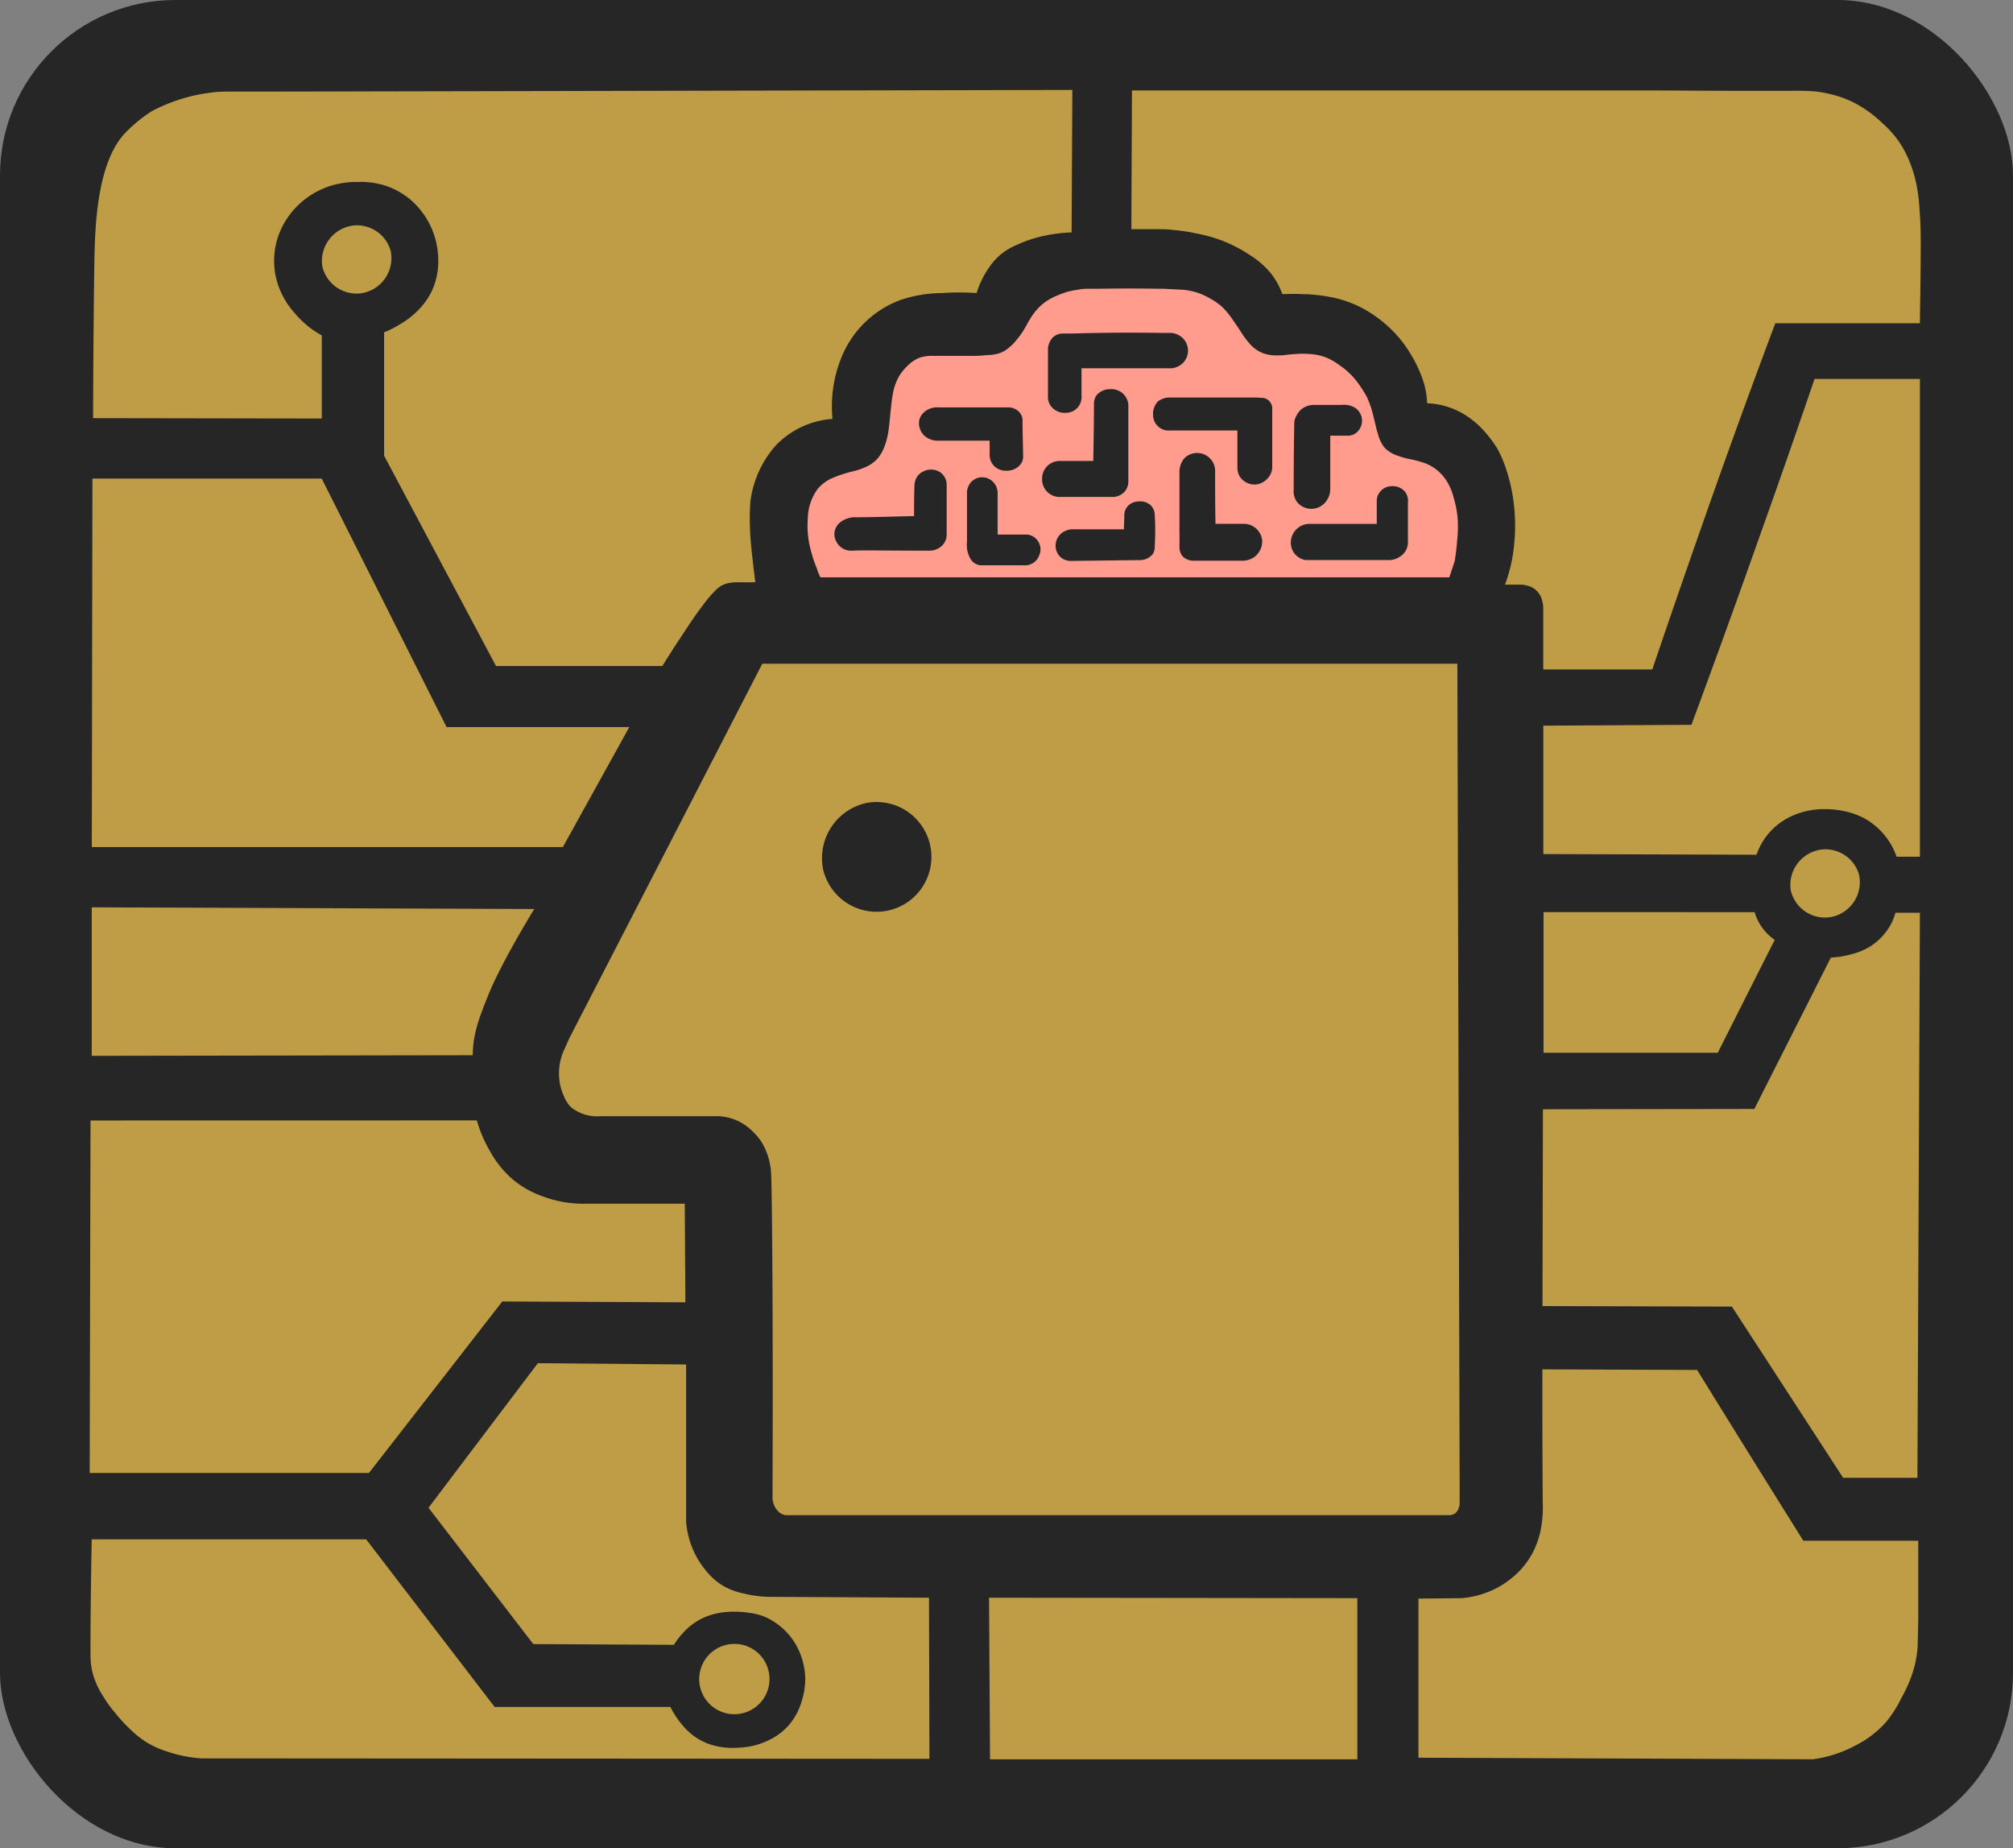 <svg id="Layer_1" data-name="Layer 1" xmlns="http://www.w3.org/2000/svg" viewBox="0 0 267.48 245.58"><rect x="0" y="0" width="267.48" height="245.58" fill="#808080" stroke="none"/><defs><style>.cls-1,.cls-4{fill:#262626;}.cls-2{fill:#be9d46;}.cls-3{fill:#fff;stroke:#000;}.cls-3,.cls-4{stroke-miterlimit:10;}.cls-4{stroke:#262626;}.cls-5{fill:#ff9c8e;}</style></defs><rect class="cls-1" width="267.48" height="245.58" rx="23.31"/><path class="cls-2" d="M415.84,360c-64.83.14-109.13.23-110.59.22-.07,0-.64,0-1.4,0s-1.63,0-2.57.15a22.34,22.34,0,0,0-2.47.45,22.7,22.7,0,0,0-5.28,2,19,19,0,0,0-3.64,3c-3.71,4.05-3.9,12.5-4,16.79-.13,9.78-.16,16.84-.17,21l30.39.05V392.62a12.66,12.66,0,0,1-3.63-3,10.69,10.69,0,0,1-2.48-4.79,10.17,10.17,0,0,1,.33-5.44,10.72,10.72,0,0,1,2.71-4.15,10.94,10.94,0,0,1,3.8-2.35,11.43,11.43,0,0,1,4-.66,10.63,10.63,0,0,1,3.9.55,10,10,0,0,1,3.2,1.84,10.64,10.64,0,0,1,3.64,7.85,9.31,9.31,0,0,1-.87,4.29,9.15,9.15,0,0,1-1.57,2.27,11.35,11.35,0,0,1-2.59,2.08,14.25,14.25,0,0,1-2.16,1.1q0,8.19,0,16.39l14.87,27.95,22.1,0c.61-1,1.16-1.85,1.63-2.59.67-1,1.17-1.78,1.55-2.34,1-1.53,1.45-2.12,1.59-2.32.39-.54.65-.88,1.17-1.55.15-.19.45-.57.88-1A4.8,4.8,0,0,1,369,426a3.55,3.55,0,0,1,1-.44,5.71,5.71,0,0,1,1.36-.14h2.35c-.06-.54-.16-1.32-.27-2.27-.15-1.27-.22-1.91-.29-2.68s-.14-1.65-.16-2.81a27.54,27.54,0,0,1,.08-3.05,13.79,13.79,0,0,1,3.38-7.39,11.56,11.56,0,0,1,7.52-3.51,17.17,17.17,0,0,1,1.15-8.07,13.49,13.49,0,0,1,7.91-7.74,17.63,17.63,0,0,1,5.55-.91,31.25,31.25,0,0,1,4.54,0,11.9,11.9,0,0,1,1.74-3.51,7.8,7.8,0,0,1,1.55-1.69,8.71,8.71,0,0,1,2.14-1.24,16.54,16.54,0,0,1,2.83-1,20.93,20.93,0,0,1,4.36-.62Z" transform="translate(-273.35 -348.05)"/><path class="cls-3" d="M335.14,440.18" transform="translate(-273.35 -348.05)"/><path class="cls-2" d="M423.68,378.5c.64,0,1.55,0,2.64,0,1.39,0,2.08,0,3,.11a24,24,0,0,1,3.05.47,19.73,19.73,0,0,1,3.52,1,19.18,19.18,0,0,1,3.64,1.93,11.15,11.15,0,0,1,2.69,2.36,9.75,9.75,0,0,1,1.52,2.76c.66,0,1.53-.07,2.56,0a21.17,21.17,0,0,1,3.84.39,15.53,15.53,0,0,1,3.59,1.15,16.41,16.41,0,0,1,2.65,1.59,16.94,16.94,0,0,1,2.84,2.63,17.19,17.19,0,0,1,1.83,2.64,16.94,16.94,0,0,1,1.19,2.51,10.91,10.91,0,0,1,.57,2,10,10,0,0,1,.17,1.59,10.25,10.25,0,0,1,3.68.83,10.89,10.89,0,0,1,2.51,1.54,12,12,0,0,1,1.69,1.67,14.26,14.26,0,0,1,1.45,2,14.47,14.47,0,0,1,1.1,2.51,23.21,23.21,0,0,1,1,4.12,25.11,25.11,0,0,1,.25,4.37,26.69,26.69,0,0,1-.33,3.35,20.57,20.57,0,0,1-1,3.71l2,0a3.88,3.88,0,0,1,1.09.17,2.58,2.58,0,0,1,.65.28,2.55,2.55,0,0,1,.59.5,2.69,2.69,0,0,1,.4.59,3.65,3.65,0,0,1,.18.47c0,.09.08.28.12.53a4,4,0,0,1,.05.56c0,.79,0,1.19,0,1.38,0,.69,0,3.1,0,6.79h14.49q3.87-11.41,8-23.1T509.25,391h19.21c0-1.31.11-6.1.11-10.82,0-.6,0-2.2-.16-4.29a23.06,23.06,0,0,0-.42-3.36,16.64,16.64,0,0,0-1.43-4.16,13.06,13.06,0,0,0-1.21-1.95,14.12,14.12,0,0,0-1.87-2,15.82,15.82,0,0,0-3.94-2.81,14.34,14.34,0,0,0-3.19-1.1,15.64,15.64,0,0,0-1.63-.29c-.59-.06-1-.08-1.82-.1s-1.09,0-3.31,0H509l-5.12,0-10.6-.05H479.46l-13.17,0-14.87,0c-11.26,0-17.53,0-19.18,0l-8.48,0Z" transform="translate(-273.35 -348.05)"/><path class="cls-2" d="M478.42,444.47v17.06l28.33.09a8.75,8.75,0,0,1,3.33-4.38,9.59,9.59,0,0,1,2.8-1.29,10.39,10.39,0,0,1,2.89-.39,12.19,12.19,0,0,1,2.78.3,9.64,9.64,0,0,1,2.56.94,9.35,9.35,0,0,1,3.33,3.16,9.26,9.26,0,0,1,.92,1.92l3.1,0V398.4l-14,0Q510.85,409,507,419.77q-4.41,12.47-8.9,24.59Z" transform="translate(-273.35 -348.05)"/><path class="cls-2" d="M478.45,469.24v18.69l23.15,0q3.78-7.5,7.57-15a6.71,6.71,0,0,1-2.67-3.68Z" transform="translate(-273.35 -348.05)"/><path class="cls-2" d="M478.37,495.44l-.06,26.15,25.17.07q7.39,11.37,14.78,22.75l9.87,0,.33-75.08-3.25,0a7.51,7.51,0,0,1-.57,1.46,8,8,0,0,1-2.59,2.89,8.65,8.65,0,0,1-2.7,1.16,11.86,11.86,0,0,1-2.72.44L506.46,495.4Z" transform="translate(-273.35 -348.05)"/><path class="cls-2" d="M478.3,530l20.56.08q7,11.34,14.11,22.69h15.27v10.6l-.08,3.47a15.52,15.52,0,0,1-.41,2.58,17.18,17.18,0,0,1-1.71,4.16,16.29,16.29,0,0,1-2,3.19,13.55,13.55,0,0,1-4.25,3.26,16.71,16.71,0,0,1-5.55,1.78l-52.41-.21q0-10.56,0-21.14l5.72-.06a12.15,12.15,0,0,0,4.18-1.1,11.93,11.93,0,0,0,3.72-2.72,11.38,11.38,0,0,0,1.61-2.31,11.75,11.75,0,0,0,1.16-3.84,16.1,16.1,0,0,0,.12-2.93Q478.28,538.75,478.3,530Z" transform="translate(-273.35 -348.05)"/><path class="cls-3" d="M404.83,560.51" transform="translate(-273.35 -348.05)"/><path class="cls-2" d="M404.9,581.81q-.06-10.74-.13-21.47l48.94.06,0,21.41Z" transform="translate(-273.35 -348.05)"/><polygon class="cls-2" points="12.28 63.59 12.2 112.55 74.79 112.55 83.62 96.61 59.34 96.61 42.75 63.59 12.28 63.59"/><path class="cls-2" d="M285.54,468.61v19.73l50.62-.08a15.59,15.59,0,0,1,.16-2,18.51,18.51,0,0,1,1-3.64c.78-2.16,1.51-3.74,1.57-3.88,1.91-4.08,4.7-8.68,5.45-9.91Z" transform="translate(-273.35 -348.05)"/><path class="cls-2" d="M285.38,496.93q-.06,23.41-.11,46.84h37.1q8.86-11.38,17.72-22.79l24.33.11-.08-13.1-13.15,0a15.32,15.32,0,0,1-5.78-1,12.64,12.64,0,0,1-3.93-2.23,13.48,13.48,0,0,1-3-3.71,17.78,17.78,0,0,1-1.77-4.13Z" transform="translate(-273.35 -348.05)"/><path class="cls-2" d="M285.54,552.58c-.15,7.74-.18,13.48-.16,15.47a9,9,0,0,0,.33,2.47,10.67,10.67,0,0,0,1.21,2.7,18.14,18.14,0,0,0,1.82,2.53,19.1,19.1,0,0,0,1.84,2,13.27,13.27,0,0,0,2.15,1.74,12.41,12.41,0,0,0,2.83,1.29,18,18,0,0,0,4.57.91l2.53,0,94.19.06-.06-21.41-20.7-.11a15.78,15.78,0,0,1-3.89-.44,9.35,9.35,0,0,1-2.85-1.08,8.7,8.7,0,0,1-2.27-2.06,11.25,11.25,0,0,1-1.69-2.81,11.5,11.5,0,0,1-.87-3.59v-20.9l-19.7-.17q-7.27,9.6-14.53,19.21l13.92,18.11,18.69.1a10.1,10.1,0,0,1,1.12-1.49,8.49,8.49,0,0,1,1.36-1.25,8.1,8.1,0,0,1,1.94-1.06,9.25,9.25,0,0,1,2-.5,12.69,12.69,0,0,1,2-.1,13.35,13.35,0,0,1,1.57.15,8,8,0,0,1,1.84.43,7.72,7.72,0,0,1,1.44.74,8.83,8.83,0,0,1,1.45,1.14A9.11,9.11,0,0,1,379,566.4a9.55,9.55,0,0,1,1.35,4.62,10.05,10.05,0,0,1-.53,3.25,8.46,8.46,0,0,1-1.65,3,8.2,8.2,0,0,1-2.67,2,9.81,9.81,0,0,1-4.18,1,9.26,9.26,0,0,1-4.08-.61,8.21,8.21,0,0,1-1.89-1.1,8.5,8.5,0,0,1-1.35-1.32,11.71,11.71,0,0,1-1.57-2.39l-23.36,0L322,552.58Z" transform="translate(-273.35 -348.05)"/><path class="cls-3" d="M293.14,570.19" transform="translate(-273.35 -348.05)"/><path class="cls-3" d="M435.45,568.8" transform="translate(-273.35 -348.05)"/><path class="cls-2" d="M374.64,436.24H467l.3,108.85s0,.42,0,1,0,1.21,0,1.72a1.74,1.74,0,0,1-.14.67,1.42,1.42,0,0,1-.46.65,1.29,1.29,0,0,1-.62.24l-1.17,0H377.65a2.07,2.07,0,0,1-.72-.35,2.61,2.61,0,0,1-.93-2c.09-23.24-.06-40.15-.18-42.87a9,9,0,0,0-1.33-4.45,9.23,9.23,0,0,0-1.3-1.48,6.84,6.84,0,0,0-1.82-1.24,6.73,6.73,0,0,0-2.84-.62H353.17a5.5,5.5,0,0,1-4-1.24,4.68,4.68,0,0,1-.9-1.44,7.13,7.13,0,0,1-.64-3,7.46,7.46,0,0,1,.57-2.89L349,486Q361.84,461.1,374.64,436.24Z" transform="translate(-273.35 -348.05)"/><path class="cls-4" d="M388.59,455.23a6.79,6.79,0,1,1-5.37,8.26A7,7,0,0,1,388.59,455.23Z" transform="translate(-273.35 -348.05)"/><path class="cls-3" d="M396.27,475.71" transform="translate(-273.35 -348.05)"/><path class="cls-2" d="M320.47,378a4.65,4.65,0,0,1,4.79,3.38,4.72,4.72,0,0,1-3.8,5.62,4.67,4.67,0,0,1-5.28-3.55A4.75,4.75,0,0,1,320.47,378Z" transform="translate(-273.35 -348.05)"/><path class="cls-5" d="M382.37,424.76h83.56c.24-.71.48-1.43.71-2.14.19-1.12.28-2.06.33-2.76a15.77,15.77,0,0,0,.06-3,13.34,13.34,0,0,0-.5-2.59,7.77,7.77,0,0,0-.82-2.09,6.06,6.06,0,0,0-1.32-1.59,5.74,5.74,0,0,0-1.71-1,14.11,14.11,0,0,0-1.82-.5,10.62,10.62,0,0,1-1.81-.5,4.17,4.17,0,0,1-1.74-1.07,5.07,5.07,0,0,1-.9-1.95c-.25-.74-.2-.8-.53-2.05a13.39,13.39,0,0,0-.86-2.62,10.82,10.82,0,0,0-.76-1.28,11,11,0,0,0-1.32-1.7,10.22,10.22,0,0,0-1.65-1.38,8.13,8.13,0,0,0-1.76-1,7.12,7.12,0,0,0-2-.44,12.34,12.34,0,0,0-2.18,0c-1.28.09-1.35.18-2.15.17a5.34,5.34,0,0,1-2-.28,4.47,4.47,0,0,1-1.54-1,10.91,10.91,0,0,1-1.46-1.91c-.67-1-.66-1-1.06-1.56a10.26,10.26,0,0,0-1.43-1.72,8.23,8.23,0,0,0-1.61-1.11,8.81,8.81,0,0,0-1.7-.77,9.49,9.49,0,0,0-1.74-.36l-1.48-.08-1.2-.06c-1,0-4.28-.08-8.79,0-.3,0-.7,0-1.17,0s-.83,0-1.35.11a13,13,0,0,0-1.44.28,11.21,11.21,0,0,0-1.24.44,8.28,8.28,0,0,0-1.78.95,6.89,6.89,0,0,0-1,.9,8,8,0,0,0-1,1.36c-.39.61-.33.62-.74,1.29a10.24,10.24,0,0,1-1.09,1.52,6.38,6.38,0,0,1-1,1,4.15,4.15,0,0,1-1.21.71,5.23,5.23,0,0,1-1.35.24c-.37,0-.85.08-1.65.11-.26,0-.75,0-1.69,0-1.22,0-1.48,0-2.4,0s-1.33,0-1.95,0a5.76,5.76,0,0,0-1.58.24,4.69,4.69,0,0,0-1.61,1.09,6.92,6.92,0,0,0-1.05,1.26,7.14,7.14,0,0,0-.93,2.65c-.09.41-.17,1.16-.32,2.64s-.17,1.77-.3,2.48a9.09,9.09,0,0,1-.59,2,5,5,0,0,1-.82,1.32,4.67,4.67,0,0,1-1.68,1.15,9.25,9.25,0,0,1-1.66.54,16.51,16.51,0,0,0-2.93,1,5.65,5.65,0,0,0-1.63,1.28,6.78,6.78,0,0,0-1.34,3.95,12.45,12.45,0,0,0,.52,4.67,15,15,0,0,0,.69,2C382,424,382.2,424.39,382.37,424.76Z" transform="translate(-273.35 -348.05)"/><path class="cls-1" d="M387.1,416.78c1.59,0,4.25-.07,7.71-.16,0-1.36,0-2.72.05-4.08a2.21,2.21,0,0,1,.49-1.33,2.25,2.25,0,0,1,1.72-.76,2,2,0,0,1,2.07,2c0,2.17,0,4.33,0,6.5a2.11,2.11,0,0,1-.25,1.12,2.14,2.14,0,0,1-.85.84,2.38,2.38,0,0,1-1.28.31c-5.3,0-9.14-.08-10.13,0a2.37,2.37,0,0,1-1.16-.22,2.15,2.15,0,0,1-.93-.89,2,2,0,0,1-.28-1.48,2.1,2.1,0,0,1,.77-1.21A3.22,3.22,0,0,1,387.1,416.78Z" transform="translate(-273.35 -348.05)"/><path class="cls-1" d="M398,402.18l8.36,0,1,0a2,2,0,0,1,1.08.33,1.82,1.82,0,0,1,.66.77,1.65,1.65,0,0,1,.12.78c0,1.52.06,3,.08,4.56a1.73,1.73,0,0,1-.18.87,2.06,2.06,0,0,1-.93.87,2.62,2.62,0,0,1-1.09.24,2.3,2.3,0,0,1-1.45-.45,2.14,2.14,0,0,1-.64-.83,2.6,2.6,0,0,1-.16-1.11c0-.41,0-1,0-1.61l-7,0a2.59,2.59,0,0,1-1.76-.74,2.26,2.26,0,0,1-.55-1,2.08,2.08,0,0,1,0-1.15,2.18,2.18,0,0,1,1-1.18A2.57,2.57,0,0,1,398,402.18Z" transform="translate(-273.35 -348.05)"/><path class="cls-1" d="M401.84,413.51c0,1.4,0,2.53,0,3.31s0,1.73,0,3.11a4.83,4.83,0,0,0,0,1,3.71,3.71,0,0,0,.37,1.2,2.26,2.26,0,0,0,.37.54,1.86,1.86,0,0,0,1,.49c.2,0,.54,0,.95,0l4.83,0a2,2,0,0,0,2.06-1.28,2,2,0,0,0,.19-.8,2,2,0,0,0-1.7-2h-4c0-1.87,0-3.75,0-5.63a2.12,2.12,0,0,0-.52-1.28,2,2,0,0,0-.95-.62,2.09,2.09,0,0,0-1.17,0,2.15,2.15,0,0,0-.89.56A2.19,2.19,0,0,0,401.84,413.51Z" transform="translate(-273.35 -348.05)"/><path class="cls-1" d="M418.62,409.3h-4.46a2.33,2.33,0,0,0-2.34,2.33,2.34,2.34,0,0,0,2.5,2.45l7,0a2.19,2.19,0,0,0,1.41-.64,2.06,2.06,0,0,0,.55-1.32l0-.93v-9.33a2.26,2.26,0,0,0-.74-1.54,2.33,2.33,0,0,0-1.71-.56,2.28,2.28,0,0,0-1.79.83,2.06,2.06,0,0,0-.33,1.18C418.71,404.27,418.66,406.78,418.62,409.3Z" transform="translate(-273.35 -348.05)"/><path class="cls-1" d="M415.94,392.36q5.93-.17,12-.07l1.1,0a2.52,2.52,0,0,1,1.71.95,2.47,2.47,0,0,1,.46,1.39,2.4,2.4,0,0,1-.5,1.46,2.49,2.49,0,0,1-1.65.89l-12,0v3.67a2.08,2.08,0,0,1-2.09,2.25,2.28,2.28,0,0,1-2.06-1,2,2,0,0,1-.31-1.17c0-2.07,0-4.15,0-6.22a2.35,2.35,0,0,1,.35-1.24,1.7,1.7,0,0,1,.47-.53,1.87,1.87,0,0,1,1.05-.37Z" transform="translate(-273.35 -348.05)"/><path class="cls-3" d="M428.82,398.11" transform="translate(-273.35 -348.05)"/><path class="cls-1" d="M428.83,400.87c5.14,0,11.5,0,11.5,0l.91.06a1.42,1.42,0,0,1,.8.44,1.46,1.46,0,0,1,.36,1.1l0,6.66c0,.37,0,.74,0,1.11a2.28,2.28,0,0,1-.6,1.36,2.39,2.39,0,0,1-1.67.83,2.34,2.34,0,0,1-2-1,2.22,2.22,0,0,1-.36-1.18v-5l-8.94,0a2.07,2.07,0,0,1-2.26-2,2.4,2.4,0,0,1,.63-1.85A2.53,2.53,0,0,1,428.83,400.87Z" transform="translate(-273.35 -348.05)"/><path class="cls-1" d="M416,418.38l6.69,0,.06-2a1.82,1.82,0,0,1,.49-1.12,2,2,0,0,1,1.35-.58,2.08,2.08,0,0,1,1.71.55,1.91,1.91,0,0,1,.49,1.26,33.79,33.79,0,0,1,0,4.05,2,2,0,0,1-.24,1.1,2.21,2.21,0,0,1-1.57.83l-9.33.11a2.06,2.06,0,0,1-1.38-.5,2.09,2.09,0,0,1-.66-1.49,2.18,2.18,0,0,1,.52-1.43A2.35,2.35,0,0,1,416,418.38Z" transform="translate(-273.35 -348.05)"/><path class="cls-1" d="M430.07,418.65c0-3.27,0-5.9,0-7.7a2.92,2.92,0,0,1,.64-2,2.4,2.4,0,0,1,4.1,1.51c0,2.4,0,4.79.05,7.19h3.72a2.46,2.46,0,0,1,2.48,2.17,2.57,2.57,0,0,1-.89,2.12,2.63,2.63,0,0,1-1.65.61c-2.78,0-5,0-6.38,0a2.15,2.15,0,0,1-1.57-.5,1.88,1.88,0,0,1-.5-1.24C430.08,420.07,430.08,419.36,430.07,418.65Z" transform="translate(-273.35 -348.05)"/><path class="cls-1" d="M445.33,404.1c-.05,2.64-.07,5.31-.08,8v1a2.43,2.43,0,0,0,.37,1.55,2.44,2.44,0,0,0,4-.07,2.73,2.73,0,0,0,.49-1.56q0-3.54,0-7.08h2.13a2.1,2.1,0,0,0,1-.17,2,2,0,0,0,.88-.91,2.06,2.06,0,0,0,.16-1.38,2.11,2.11,0,0,0-.86-1.24,2.81,2.81,0,0,0-1.78-.39c-.91,0-2.07,0-3.67,0a2.7,2.7,0,0,0-1.7.58,2.57,2.57,0,0,0-.57.7A2.7,2.7,0,0,0,445.33,404.1Z" transform="translate(-273.35 -348.05)"/><path class="cls-1" d="M446.84,422.47H458a2.6,2.6,0,0,0,1.24-.38,2.33,2.33,0,0,0,.91-.88,2.29,2.29,0,0,0,.28-1.07v-5.33a2,2,0,0,0-.37-1.4,2.11,2.11,0,0,0-1.77-.76,2,2,0,0,0-2,1.79v3.22l-8.88,0a2.49,2.49,0,0,0-2.54,2.42,2.37,2.37,0,0,0,.58,1.63A2.4,2.4,0,0,0,446.84,422.47Z" transform="translate(-273.35 -348.05)"/><path class="cls-4" d="M389.28,458.24a3.62,3.62,0,1,1-2.87,4.41A3.73,3.73,0,0,1,389.28,458.24Z" transform="translate(-273.35 -348.05)"/><path class="cls-2" d="M370.63,566.49a4.64,4.64,0,0,1,4.79,3.38,4.67,4.67,0,1,1-4.79-3.38Z" transform="translate(-273.35 -348.05)"/><path class="cls-2" d="M515.59,460.91a4.65,4.65,0,0,1,4.79,3.38,4.72,4.72,0,0,1-3.8,5.62,4.67,4.67,0,0,1-5.28-3.55A4.74,4.74,0,0,1,515.59,460.91Z" transform="translate(-273.35 -348.05)"/></svg>